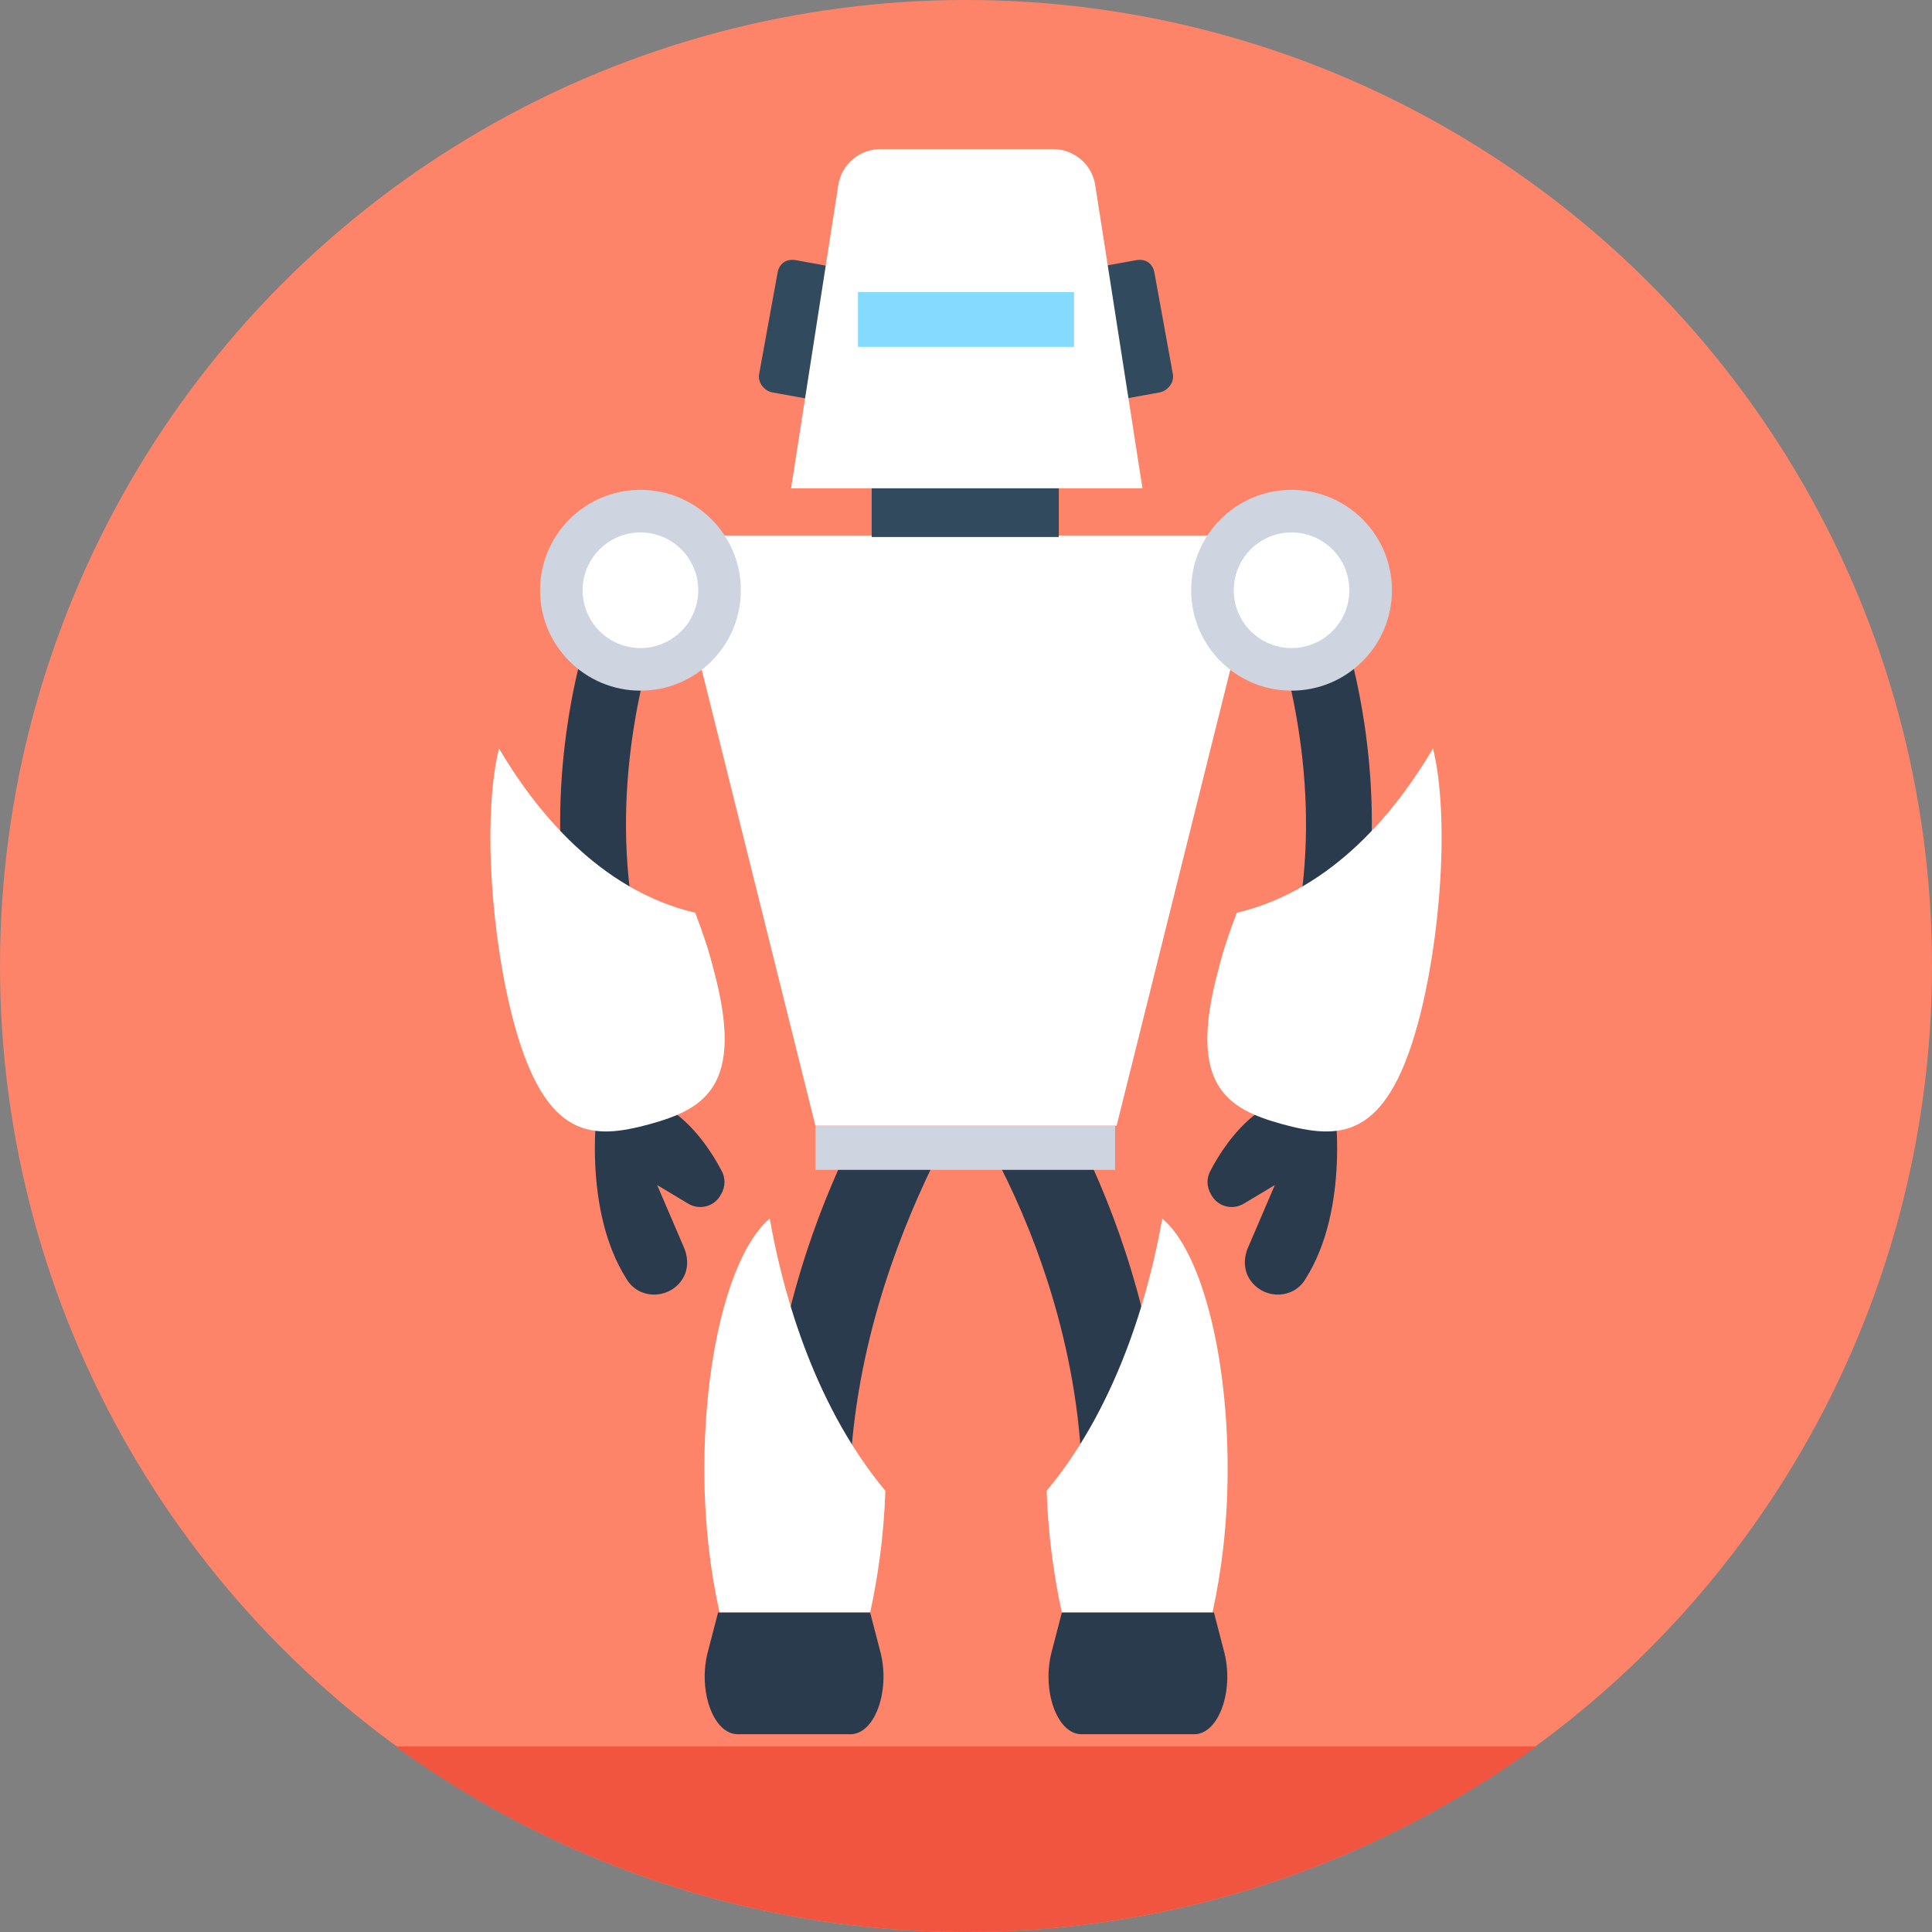 <?xml version="1.0" encoding="iso-8859-1"?>
<!-- Generator: Adobe Illustrator 19.0.0, SVG Export Plug-In . SVG Version: 6.00 Build 0)  -->
<svg xmlns="http://www.w3.org/2000/svg" xmlns:xlink="http://www.w3.org/1999/xlink" version="1.1" id="Layer_1" x="0px" y="0px" viewBox="0 0 508 508" style="enable-background:new 0 0 508 508;" xml:space="preserve">
<rect x="0" y="0" width="508" height="508" fill="#808080" stroke="none"/>
<circle style="fill:#FD8469;" cx="254" cy="254" r="254"/>
<g>
	<path style="fill:#2B3B4E;" d="M261.2,303.2c9.6,18,21.6,47.6,23.2,82h22c-1.6-33.2-11.2-61.6-20.8-82H261.2z"/>
	<path style="fill:#2B3B4E;" d="M222.4,303.2c-9.6,20.4-19.2,48.8-20.8,82h22c2-34.4,14-63.6,23.2-82H222.4z"/>
</g>
<path style="fill:#F1543F;" d="M104,459.2c42,30.4,94,48.8,150,48.8s108-18.4,150-48.8H104z"/>
<path style="fill:#FFFFFF;" d="M322.8,386.4c0,14-1.6,26.8-4,37.6h-39.6c-2-9.2-3.6-20-4-32c20-24,27.6-55.6,30.4-71.6  C315.6,328.8,322.8,355.2,322.8,386.4z"/>
<path style="fill:#2B3B4E;" d="M319.2,424h-40l-2.8,10.8c-2.4,10,1.6,21.2,8,21.2H314c6.4,0,10.4-11.2,8-21.2L319.2,424z"/>
<path style="fill:#FFFFFF;" d="M185.2,386.4c0,14,1.6,26.8,4,37.6h39.6c2-9.2,3.6-20,4-32c-20-24-27.6-55.6-30.4-71.6  C192.4,328.8,185.2,355.2,185.2,386.4z"/>
<path style="fill:#2B3B4E;" d="M188.8,424h40l2.8,10.8c2.4,10-1.6,21.2-8,21.2H194c-6.4,0-10.4-11.2-8-21.2L188.8,424z"/>
<g>
	<path style="fill:#324A5E;" d="M298.8,68.4L290,70l6,34.8l8.8-1.6c2.4-0.4,4-2.8,3.6-4.8L303.6,72C303.2,69.2,301.2,68,298.8,68.4z   "/>
	<path style="fill:#324A5E;" d="M209.2,68.4L218,70l-6,34.8l-8.8-1.6c-2.4-0.4-4-2.8-3.6-4.8l4.8-26.4   C204.8,69.2,206.8,68,209.2,68.4z"/>
</g>
<path style="fill:#FFFFFF;" d="M300.4,128.4L288,48.8c-0.8-5.6-5.6-9.6-11.2-9.6h-45.2c-5.6,0-10.4,4-11.2,9.6L208,128.4H300.4z"/>
<rect x="225.6" y="76.8" style="fill:#84DBFF;" width="56.8" height="14.4"/>
<path style="fill:#FFFFFF;" d="M293.6,296h-79.2l-35.2-141.2c-1.6-7.2,3.6-14,10.8-14h128c7.2,0,12.8,6.8,10.8,14L293.6,296z"/>
<rect x="229.2" y="128.4" style="fill:#324A5E;" width="49.2" height="12.8"/>
<g>
	<path style="fill:#2B3B4E;" d="M334.4,162.8c4.8,14.4,14,48.4,5.6,84.8h17.6c7.2-35.2,0.4-67.2-5.2-84.8H334.4z"/>
	<path style="fill:#2B3B4E;" d="M350.8,289.6c0,0,4.4,28-7.6,46.8c-3.2,5.2-10.4,5.2-14,0.8l0,0c-2-2.4-2.4-5.6-1.2-8.8l7.2-16.8   l-8,4.8c-3.2,2-7.2,0.8-8.8-2.4l0,0c-1.2-2-1.2-4.4,0-6.4C322.4,300,333.6,283.2,350.8,289.6z"/>
</g>
<circle style="fill:#CED5E0;" cx="339.6" cy="155.2" r="26.4"/>
<g>
	<circle style="fill:#FFFFFF;" cx="339.6" cy="155.2" r="15.2"/>
	<path style="fill:#FFFFFF;" d="M372.8,269.2c-8.4,30.8-20.8,30.4-35.6,26.4c-14.4-4-25.2-10-16.8-40.8c1.2-4.8,2.8-9.6,4.8-14.8   c25.6-6,42.4-27.6,51.6-43.2C381.2,214.8,378.8,247.2,372.8,269.2z"/>
</g>
<g>
	<path style="fill:#2B3B4E;" d="M173.6,162.8c-4.8,14.4-14,48.4-5.6,84.8h-17.6c-7.2-35.2-0.4-67.2,5.2-84.8H173.6z"/>
	<path style="fill:#2B3B4E;" d="M157.2,289.6c0,0-4.4,28,7.6,46.8c3.2,5.2,10.4,5.2,14,0.8l0,0c2-2.4,2.4-5.6,1.2-8.8l-7.2-16.8   l8,4.8c3.2,2,7.2,0.8,8.8-2.4l0,0c1.2-2,1.2-4.4,0-6.4C185.6,300,174.4,283.2,157.2,289.6z"/>
</g>
<circle style="fill:#CED5E0;" cx="168.4" cy="155.2" r="26.4"/>
<g>
	<circle style="fill:#FFFFFF;" cx="168.4" cy="155.2" r="15.2"/>
	<path style="fill:#FFFFFF;" d="M135.2,269.2c8.4,30.8,20.8,30.4,35.6,26.4c14.4-4,25.2-10,16.8-40.8c-1.2-4.8-2.8-9.6-4.8-14.8   c-25.6-6-42.4-27.6-51.6-43.2C126.8,214.8,129.2,247.2,135.2,269.2z"/>
</g>
<rect x="214.4" y="296" style="fill:#CED5E0;" width="78.8" height="11.6"/>
<g>
</g>
<g>
</g>
<g>
</g>
<g>
</g>
<g>
</g>
<g>
</g>
<g>
</g>
<g>
</g>
<g>
</g>
<g>
</g>
<g>
</g>
<g>
</g>
<g>
</g>
<g>
</g>
<g>
</g>
</svg>
